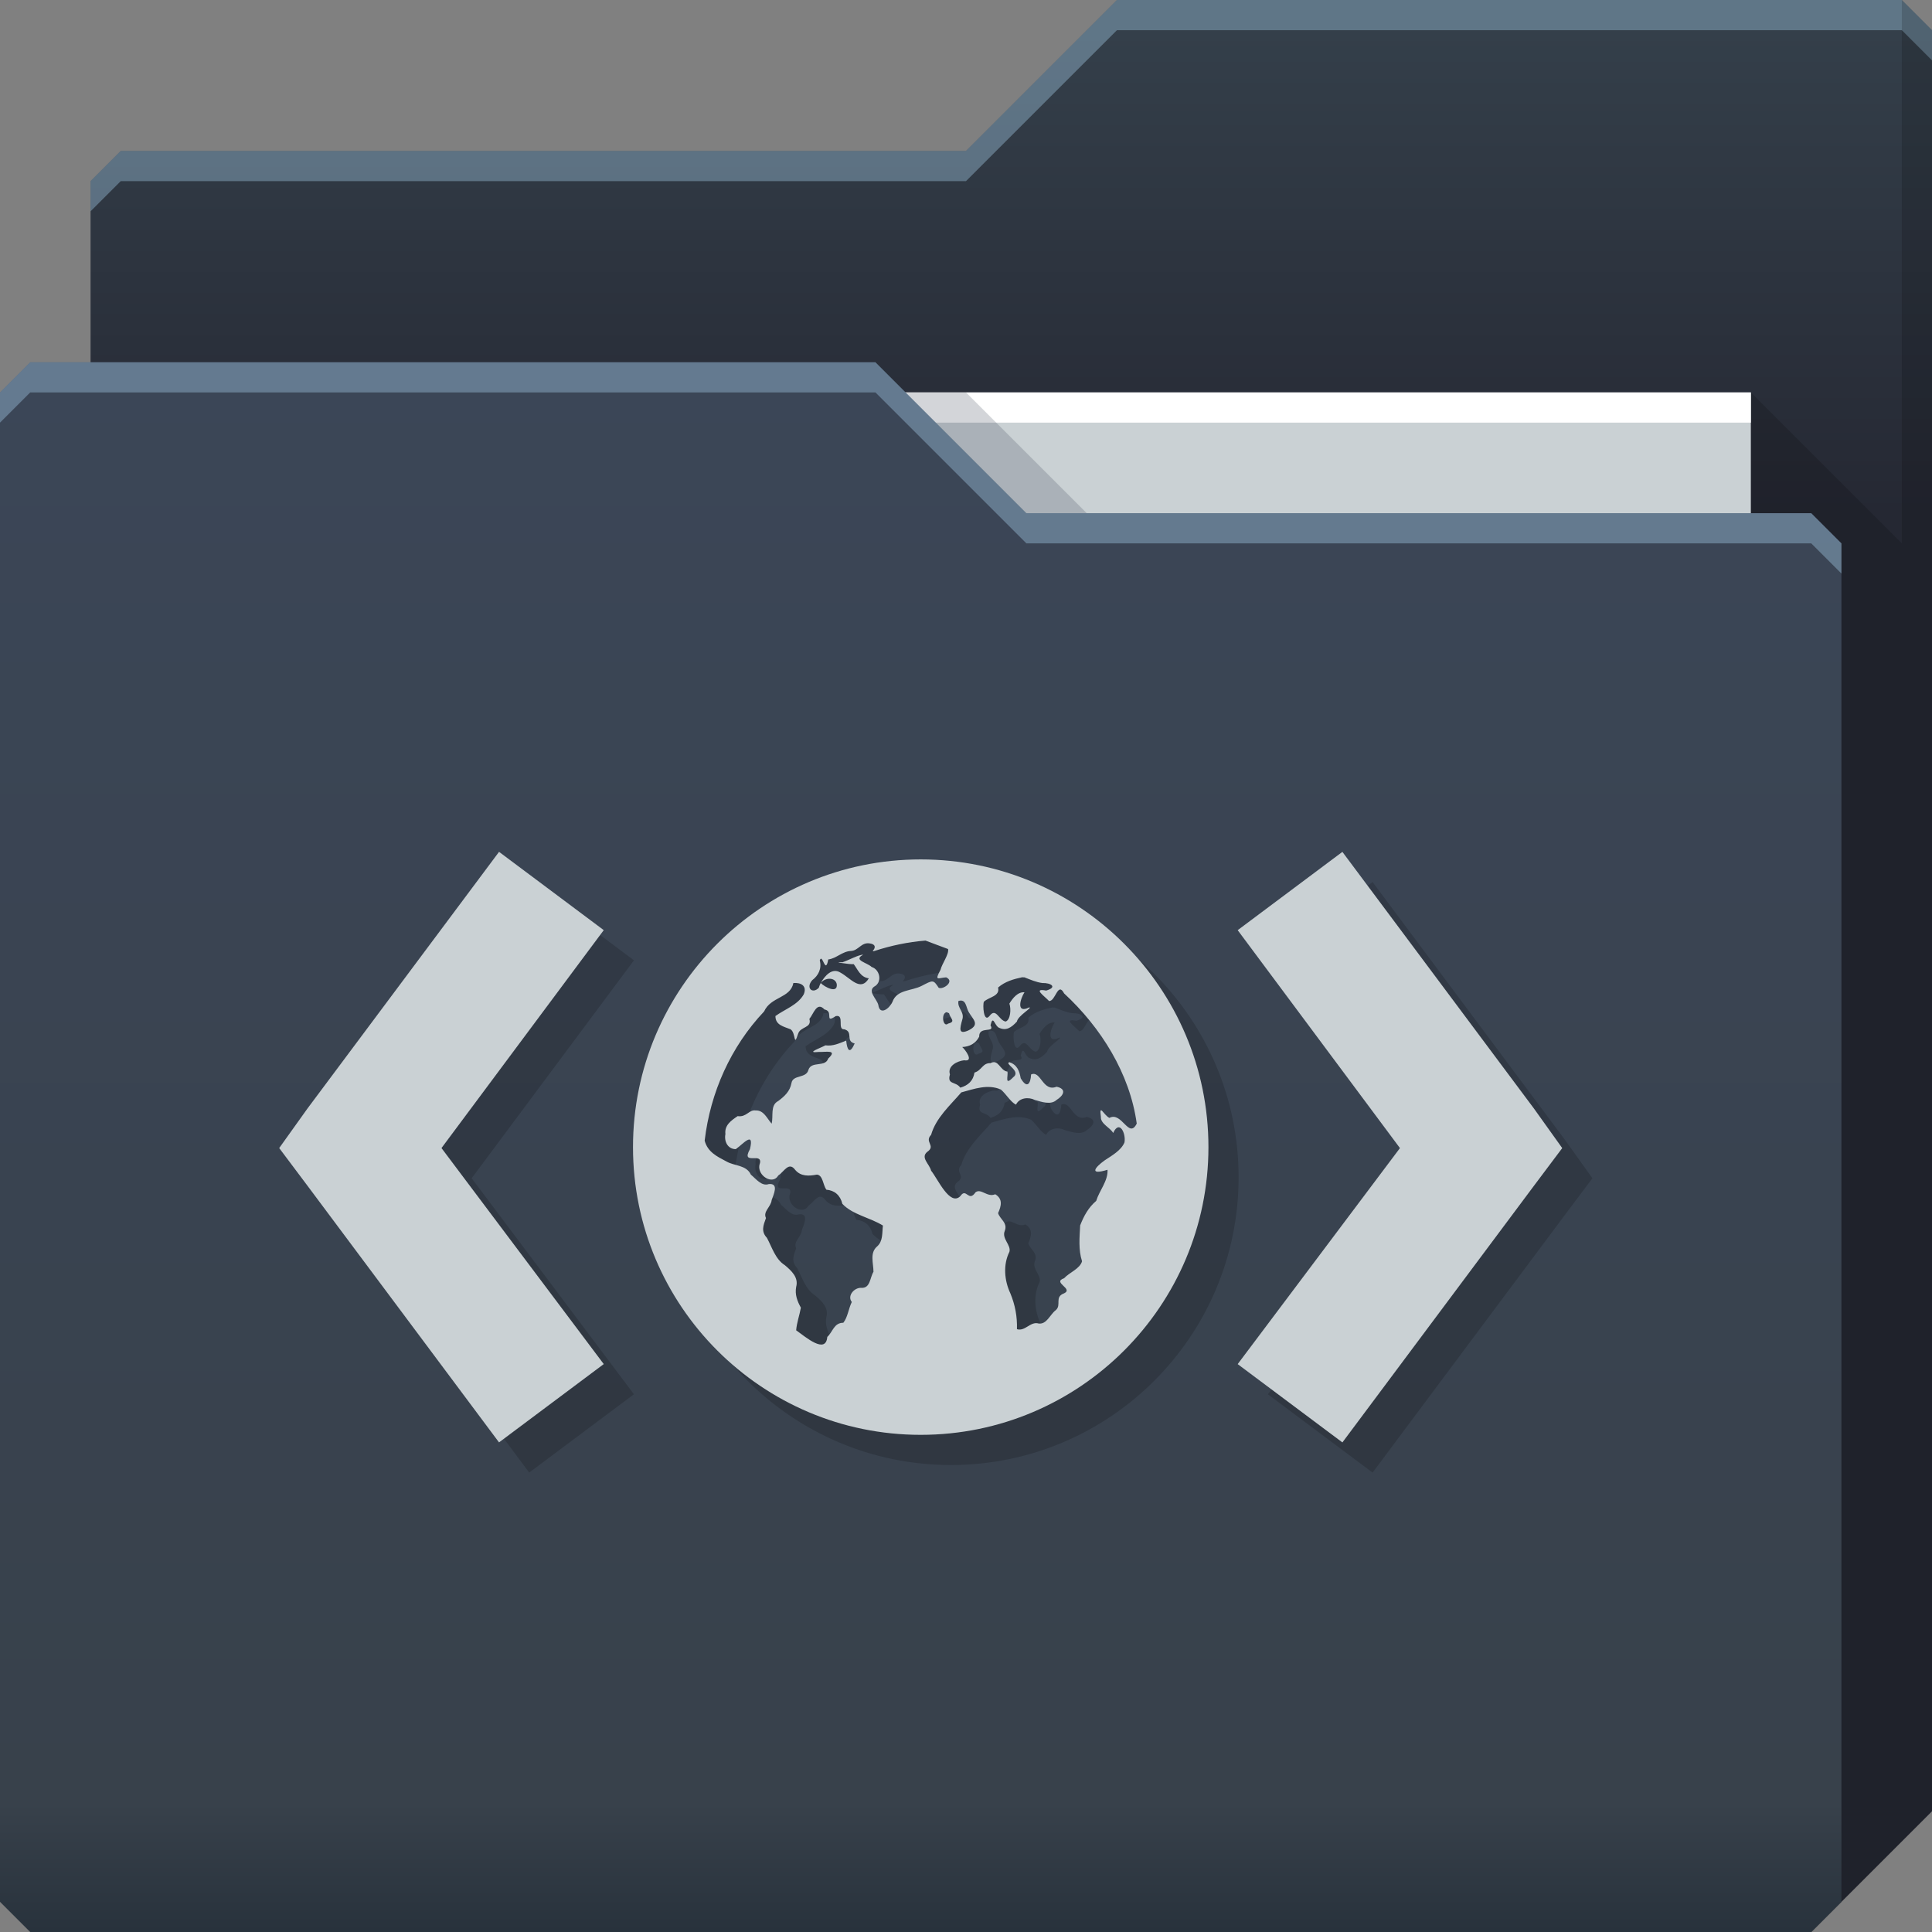 <?xml version="1.0" encoding="UTF-8" standalone="no"?>
<!-- Created with Inkscape (http://www.inkscape.org/) -->

<svg
   xmlns:dc="http://purl.org/dc/elements/1.1/"
   xmlns:cc="http://creativecommons.org/ns#"
   xmlns:rdf="http://www.w3.org/1999/02/22-rdf-syntax-ns#"
   xmlns:svg="http://www.w3.org/2000/svg"
   xmlns="http://www.w3.org/2000/svg"
   xmlns:xlink="http://www.w3.org/1999/xlink"
   xmlns:sodipodi="http://sodipodi.sourceforge.net/DTD/sodipodi-0.dtd"
   xmlns:inkscape="http://www.inkscape.org/namespaces/inkscape"
   id="svg13094"
   height="64"
   width="64"
   version="1.1"
   inkscape:version="0.48.3.1 r9886"
   sodipodi:docname="folder-html.svg"
   inkscape:export-filename="folder.png"
   inkscape:export-xdpi="90"
   inkscape:export-ydpi="90">
  <rect width="100%" height="100%" fill="#808080" stroke="none"/>
  <sodipodi:namedview
     pagecolor="#ffffff"
     bordercolor="#666666"
     borderopacity="1"
     objecttolerance="10"
     gridtolerance="10"
     guidetolerance="10"
     inkscape:pageopacity="0"
     inkscape:pageshadow="2"
     inkscape:window-width="1920"
     inkscape:window-height="1023"
     id="namedview46"
     showgrid="true"
     inkscape:snap-bbox="true"
     inkscape:bbox-paths="true"
     inkscape:bbox-nodes="true"
     inkscape:snap-bbox-edge-midpoints="true"
     inkscape:snap-bbox-midpoints="true"
     inkscape:snap-nodes="true"
     inkscape:object-paths="true"
     inkscape:snap-intersection-paths="true"
     inkscape:object-nodes="true"
     inkscape:snap-smooth-nodes="true"
     inkscape:snap-midpoints="true"
     inkscape:snap-object-midpoints="true"
     inkscape:snap-center="true"
     fit-margin-top="0"
     fit-margin-left="0"
     fit-margin-right="0"
     fit-margin-bottom="0"
     inkscape:zoom="14.75"
     inkscape:cx="36.450461"
     inkscape:cy="22.362684"
     inkscape:window-x="-10"
     inkscape:window-y="35"
     inkscape:window-maximized="1"
     inkscape:current-layer="g3045"
     showguides="true"
     inkscape:guide-bbox="true"
     inkscape:snap-page="true"
     inkscape:snap-global="true">
    <inkscape:grid
       type="xygrid"
       id="grid3023"
       empspacing="5"
       visible="true"
       enabled="true"
       snapvisiblegridlinesonly="true"
       originx="-80px"
       originy="-75px" />
  </sodipodi:namedview>
  <defs
     id="defs11">
    <linearGradient
       y2="32.976"
       x2="77.278"
       y1="48.976"
       x1="77.278"
       gradientTransform="translate(-33.625,-31.894)"
       gradientUnits="userSpaceOnUse"
       id="linearGradient4486-6"
       xlink:href="#linearGradient3841-4-5-0-0"
       inkscape:collect="always" />
    <linearGradient
       id="linearGradient3841-4-5-0-0">
      <stop
         style="stop-color:#41444b;stop-opacity:1;"
         offset="0"
         id="stop3843-9-6-5-8" />
      <stop
         style="stop-color:#5b626b;stop-opacity:1;"
         offset="1"
         id="stop3845-3-04-6-3" />
    </linearGradient>
    <linearGradient
       inkscape:collect="always"
       xlink:href="#linearGradient3969-2-2-0"
       id="linearGradient3918-8-7-1"
       gradientUnits="userSpaceOnUse"
       x1="29.875"
       y1="64.082"
       x2="29.875"
       y2="12.082" />
    <linearGradient
       id="linearGradient3969-2-2-0">
      <stop
         style="stop-color:#454a50;stop-opacity:1;"
         offset="0"
         id="stop3971-0-7-1" />
      <stop
         id="stop3977-2-3-2"
         offset="0.082"
         style="stop-color:#555d66;stop-opacity:1;" />
      <stop
         style="stop-color:#59616a;stop-opacity:1;"
         offset="0.49"
         id="stop3979-9-4-5" />
      <stop
         id="stop3981-6-2-2"
         offset="0.511"
         style="stop-color:#51585f;stop-opacity:1;" />
      <stop
         style="stop-color:#5b636b;stop-opacity:1;"
         offset="1"
         id="stop3973-1-4-7" />
    </linearGradient>
    <linearGradient
       inkscape:collect="always"
       xlink:href="#linearGradient3841-4-5-8-8"
       id="linearGradient3792"
       gradientUnits="userSpaceOnUse"
       gradientTransform="translate(-33.625,-31.894)"
       x1="77.278"
       y1="48.976"
       x2="77.278"
       y2="32.976" />
    <linearGradient
       id="linearGradient3841-4-5-8-8">
      <stop
         style="stop-color:#252833;stop-opacity:1"
         offset="0"
         id="stop3843-9-6-9-9" />
      <stop
         style="stop-color:#343f4a;stop-opacity:1"
         offset="1"
         id="stop3845-3-04-3-2" />
    </linearGradient>
    <linearGradient
       inkscape:collect="always"
       xlink:href="#linearGradient3969-2-5-1"
       id="linearGradient3784"
       gradientUnits="userSpaceOnUse"
       x1="29.875"
       y1="64.082"
       x2="29.875"
       y2="12.082" />
    <linearGradient
       id="linearGradient3969-2-5-1">
      <stop
         style="stop-color:#28323c;stop-opacity:1"
         offset="0"
         id="stop3971-0-1-6" />
      <stop
         id="stop3977-2-8-2"
         offset="0.082"
         style="stop-color:#38414b;stop-opacity:1" />
      <stop
         style="stop-color:#3b4657;stop-opacity:1"
         offset="1"
         id="stop3973-1-8-1" />
    </linearGradient>
  </defs>
  <g
     id="g3043"
     inkscape:export-filename="folder.png"
     inkscape:export-xdpi="90"
     inkscape:export-ydpi="90"
     transform="translate(-0.625,0.082)" />
  <g
     id="g3045"
     inkscape:export-filename="folder.png"
     inkscape:export-xdpi="90"
     inkscape:export-ydpi="90"
     transform="translate(0.625,-0.082)">
    <g
       id="g3043-5"
       inkscape:export-filename="folder.png"
       inkscape:export-xdpi="90"
       inkscape:export-ydpi="90"
       transform="translate(-1.25,0.165)" />
    <path
       sodipodi:nodetypes="cccccccccc"
       inkscape:connector-curvature="0"
       id="path3833"
       d="m 2.375,6.082 -10e-8,58 57,-10e-7 4,-4 0,-59 -1,-1 -26,0 -5,5 -28,1e-7 z"
       style="color:#000000;fill:url(#linearGradient3792);fill-opacity:1;fill-rule:nonzero;stroke:none;marker:none;visibility:visible;display:inline;overflow:visible;enable-background:accumulate" />
    <path
       inkscape:connector-curvature="0"
       id="path3800"
       d="m 36.375,0.082 -5,5 -28,0 -1,1 0,1 1,-1 28,0 5,-5 26,0 1,1 0,-1 -1,-1 -26,0 z"
       style="color:#000000;fill:#b6e1ff;fill-opacity:0.339;fill-rule:nonzero;stroke:none;stroke-width:1;marker:none;visibility:visible;display:inline;overflow:visible;enable-background:accumulate" />
    <path
       style="fill:#cad1d4;fill-opacity:1;fill-rule:nonzero"
       inkscape:connector-curvature="0"
       id="path3920"
       d="m 6.375,13.082 51,0 0,31 -51,0 z"
       sodipodi:nodetypes="ccccc" />
    <path
       style="fill:#000000;fill-opacity:0.163"
       inkscape:connector-curvature="0"
       d="m 57.375,13.082 0,51 2,0 4,-4 0,-59 -1,-1 0,18 z"
       id="path3802"
       sodipodi:nodetypes="cccccccc" />
    <path
       sodipodi:nodetypes="ccccc"
       style="fill:#ffffff;fill-opacity:1;fill-rule:nonzero"
       d="m 6.375,13.082 51,0 0,1 -51,0 z"
       id="path4253"
       inkscape:connector-curvature="0" />
    <path
       sodipodi:nodetypes="ccccc"
       inkscape:connector-curvature="0"
       id="path3982"
       d="m 29.375,13.082 4,4 2,0 -4,-4 z"
       style="color:#000000;fill:#3e4959;fill-opacity:0.23;fill-rule:nonzero;stroke-width:1;stroke-linecap:butt;stroke-linejoin:miter;stroke-miterlimit:4;stroke-opacity:1;stroke-dasharray:none;stroke-dashoffset:0;marker:none;visibility:visible;display:inline;overflow:visible;enable-background:accumulate" />
    <path
       inkscape:export-ydpi="90"
       inkscape:export-xdpi="90"
       sodipodi:nodetypes="ccccccccccc"
       style="color:#000000;fill:url(#linearGradient3784);fill-opacity:1;fill-rule:nonzero;stroke-width:1;stroke-linecap:butt;stroke-linejoin:miter;stroke-miterlimit:4;stroke-opacity:1;stroke-dasharray:none;stroke-dashoffset:0;marker:none;visibility:visible;display:inline;overflow:visible;enable-background:accumulate"
       inkscape:connector-curvature="0"
       d="m -0.625,13.082 0,50 1,1 59,0 1,-1 0,-45 -1,-1 -26,1e-6 -5,-5 -28,-10e-7 z"
       id="path3916" />
    <path
       inkscape:connector-curvature="0"
       id="path3046"
       d="m 0.375,12.082 -1,1 0,1 1,-1 28,0 5,5 26,0 1,1 0,-1 -1,-1 -26,0 -5,-5 -28,0 z"
       style="fill:#b6e1ff;fill-opacity:0.339;fill-rule:nonzero" />
    <path
       style="color:#000000;fill:#000000;fill-opacity:0.163;fill-rule:nonzero;stroke:none;stroke-width:1;marker:none;visibility:visible;display:inline;overflow:visible;enable-background:accumulate"
       d="m 16.906,29.301 -6.344,8.5 -0.938,1.312 0.938,1.25 6.344,8.5 3.469,-2.594 -5.375,-7.156 5.375,-7.219 -3.469,-2.594 z m 27.938,0 -3.469,2.594 5.375,7.219 -5.375,7.156 3.469,2.594 6.344,-8.5 0.938,-1.25 -0.938,-1.312 -6.344,-8.5 z m -13.969,0.25 c -5.261,0 -9.531,4.271 -9.531,9.531 0,5.261 4.271,9.531 9.531,9.531 5.261,0 9.531,-4.271 9.531,-9.531 0,-5.261 -4.271,-9.531 -9.531,-9.531 z m 0.156,2.688 c 0.246,0.097 0.504,0.185 0.75,0.281 0.036,0.175 -0.198,0.474 -0.25,0.688 -0.215,0.397 -0.069,0.263 0.188,0.25 0.299,0.138 -0.114,0.422 -0.25,0.344 -0.178,-0.274 -0.188,-0.255 -0.562,-0.062 -0.342,0.176 -0.821,0.117 -0.969,0.531 -0.102,0.227 -0.421,0.464 -0.469,0.094 -0.061,-0.213 -0.392,-0.471 -0.094,-0.625 0.231,-0.168 0.13,-0.549 -0.125,-0.625 -0.142,-0.145 -0.63,-0.224 -0.281,-0.406 -0.139,-0.009 -0.491,0.186 -0.688,0.25 -0.399,-0.029 0.226,0.075 0.375,0.062 0.134,0.176 0.22,0.434 0.5,0.469 -0.273,0.462 -0.609,-0.01 -0.938,-0.188 -0.273,-0.172 -0.511,0.089 -0.656,0.344 0.147,-0.19 0.478,-0.198 0.531,0.031 0.044,0.338 -0.399,0.104 -0.531,-0.031 -0.029,0.051 -0.046,0.104 -0.062,0.156 -0.215,0.223 -0.442,0.002 -0.219,-0.25 0.208,-0.156 0.321,-0.388 0.25,-0.656 0.089,-0.261 0.185,0.505 0.281,-0.031 0.27,-0.031 0.463,-0.269 0.75,-0.281 0.252,-0.009 0.343,-0.298 0.625,-0.25 0.234,0.033 0.172,0.179 0.094,0.25 0.023,-0.009 0.009,0.022 0.062,0 0.542,-0.178 1.12,-0.299 1.688,-0.344 z m 3.219,1.219 0.062,0 c 0.187,0.073 0.393,0.164 0.594,0.188 0.282,-0.009 0.509,0.138 0.125,0.25 -0.449,-0.084 -0.079,0.164 0.094,0.344 0.215,0.026 0.288,-0.657 0.5,-0.25 1.221,1.129 2.177,2.652 2.406,4.312 -0.263,0.528 -0.492,-0.412 -0.906,-0.188 -0.191,-0.094 -0.346,-0.5 -0.281,-0.031 -0.016,0.228 0.315,0.356 0.406,0.531 0.206,-0.455 0.429,0.011 0.375,0.312 -0.11,0.266 -0.42,0.437 -0.656,0.594 -0.34,0.244 -0.518,0.5 0.094,0.312 0.022,0.369 -0.271,0.687 -0.375,1.031 -0.259,0.221 -0.41,0.5 -0.531,0.812 -0.02,0.395 -0.063,0.801 0.062,1.188 -0.07,0.251 -0.421,0.37 -0.594,0.562 -0.411,0.141 0.324,0.342 0,0.5 -0.334,0.123 -0.071,0.389 -0.281,0.562 -0.189,0.143 -0.294,0.473 -0.562,0.438 -0.275,-0.081 -0.443,0.27 -0.719,0.188 0.012,-0.416 -0.06,-0.804 -0.219,-1.188 -0.199,-0.424 -0.245,-0.948 -0.031,-1.375 0.064,-0.222 -0.258,-0.434 -0.156,-0.688 0.112,-0.272 -0.161,-0.393 -0.219,-0.594 0.107,-0.241 0.164,-0.466 -0.094,-0.625 -0.267,0.116 -0.472,-0.211 -0.656,-0.062 -0.23,0.341 -0.304,-0.173 -0.5,0.125 -0.349,0.344 -0.744,-0.568 -0.969,-0.844 -0.051,-0.219 -0.364,-0.435 -0.125,-0.625 0.293,-0.203 -0.108,-0.325 0.125,-0.562 0.159,-0.563 0.63,-0.974 1,-1.406 0.431,-0.116 0.88,-0.285 1.312,-0.094 0.175,0.149 0.327,0.419 0.5,0.5 0.112,-0.233 0.415,-0.259 0.625,-0.156 0.218,0.064 0.533,0.175 0.719,0 0.235,-0.145 0.344,-0.366 0,-0.438 -0.461,0.186 -0.518,-0.553 -0.844,-0.406 -0.016,0.315 -0.135,0.483 -0.344,0.125 -0.042,-0.239 -0.118,-0.449 -0.375,-0.531 -0.18,0.05 0.409,0.294 0.125,0.5 -0.294,0.301 -0.162,-0.035 -0.188,-0.188 -0.25,-0.031 -0.296,-0.431 -0.562,-0.281 -0.267,-0.009 -0.287,0.241 -0.531,0.312 -0.042,0.272 -0.208,0.426 -0.469,0.5 -0.16,-0.22 -0.445,-0.087 -0.344,-0.438 -0.091,-0.282 0.245,-0.444 0.469,-0.469 0.35,0.06 0.027,-0.366 -0.062,-0.438 0.248,-0.016 0.444,-0.115 0.562,-0.344 -0.014,-0.368 0.536,-0.103 0.375,-0.375 0.078,-0.343 0.126,-0.043 0.25,0.062 0.259,0.147 0.446,0.007 0.625,-0.188 0.029,-0.193 0.534,-0.469 0.406,-0.469 -0.443,0.222 -0.295,-0.288 -0.156,-0.5 -0.224,-0.02 -0.394,0.2 -0.5,0.375 0.062,0.171 0.04,0.54 -0.125,0.594 -0.228,-0.043 -0.315,-0.474 -0.531,-0.188 -0.202,0.254 -0.233,-0.374 -0.188,-0.469 0.168,-0.16 0.541,-0.177 0.469,-0.469 0.232,-0.203 0.519,-0.282 0.812,-0.344 z m -7.594,0.188 c 0.262,-0.021 0.459,0.1 0.344,0.375 -0.198,0.354 -0.631,0.494 -0.938,0.719 0,0.301 0.271,0.346 0.5,0.438 0.186,0.119 0.095,0.622 0.25,0.156 0.07,-0.258 0.464,-0.185 0.375,-0.5 0.139,-0.164 0.245,-0.588 0.5,-0.312 0.323,0.06 -0.022,0.482 0.375,0.219 0.303,-0.06 0.033,0.454 0.281,0.438 0.312,0.082 0.027,0.394 0.344,0.469 -0.163,0.372 -0.249,0.225 -0.281,-0.094 -0.234,0.09 -0.433,0.19 -0.688,0.156 -0.172,0.094 -0.677,0.266 -0.219,0.219 0.232,0.009 0.637,-0.086 0.312,0.219 -0.103,0.301 -0.556,0.07 -0.656,0.375 -0.072,0.292 -0.513,0.149 -0.562,0.438 -0.05,0.275 -0.228,0.435 -0.438,0.594 -0.274,0.138 -0.154,0.502 -0.219,0.75 -0.155,-0.174 -0.258,-0.451 -0.531,-0.438 -0.217,-0.033 -0.303,0.233 -0.594,0.188 -0.217,0.146 -0.44,0.301 -0.406,0.594 -0.048,0.243 0.077,0.5 0.344,0.5 0.219,-0.147 0.623,-0.637 0.469,0 -0.324,0.584 0.492,0.035 0.312,0.531 -0.061,0.357 0.442,0.662 0.625,0.344 0.195,-0.129 0.35,-0.476 0.562,-0.188 0.188,0.224 0.46,0.206 0.719,0.156 0.201,0.019 0.198,0.339 0.312,0.5 0.272,0.021 0.464,0.185 0.531,0.469 0.344,0.363 0.909,0.45 1.344,0.719 -0.03,0.239 0.007,0.512 -0.188,0.688 -0.258,0.215 -0.125,0.557 -0.125,0.844 -0.121,0.196 -0.103,0.554 -0.406,0.531 -0.237,-0.009 -0.471,0.269 -0.312,0.469 -0.108,0.217 -0.136,0.51 -0.281,0.688 -0.313,8.3e-4 -0.345,0.301 -0.531,0.469 -0.049,0.581 -0.705,0.013 -1.031,-0.219 0.018,-0.245 0.112,-0.501 0.156,-0.75 -0.122,-0.222 -0.202,-0.434 -0.156,-0.688 0.086,-0.313 -0.155,-0.534 -0.375,-0.719 -0.314,-0.196 -0.425,-0.594 -0.594,-0.906 -0.2,-0.213 -0.121,-0.41 -0.031,-0.656 -0.107,-0.217 0.166,-0.368 0.188,-0.594 0.06,-0.179 0.254,-0.566 -0.094,-0.531 -0.24,0.083 -0.426,-0.175 -0.594,-0.312 -0.15,-0.326 -0.544,-0.282 -0.812,-0.438 -0.315,-0.166 -0.62,-0.313 -0.719,-0.688 0.187,-1.595 0.863,-3.11 1.969,-4.281 0.225,-0.496 0.867,-0.435 0.969,-0.938 z m 5.469,0.594 c 0.263,-0.077 0.243,0.209 0.344,0.375 0.149,0.249 0.37,0.404 0,0.594 -0.356,0.166 -0.298,-0.058 -0.219,-0.344 0.09,-0.26 -0.171,-0.381 -0.125,-0.625 z m -0.406,0.375 c 0.026,-0.009 0.057,0.02 0.094,0.031 0.042,0.181 0.239,0.277 -0.031,0.344 -0.162,0.142 -0.245,-0.317 -0.062,-0.375 z"
       id="path3033"
       inkscape:connector-curvature="0" />
    <path
       id="path3133"
       d="m 15.906,28.301 -6.344,8.5 -0.938,1.312 0.938,1.25 6.344,8.5 3.469,-2.594 -5.375,-7.156 5.375,-7.219 -3.469,-2.594 z m 27.938,0 -3.469,2.594 5.375,7.219 -5.375,7.156 3.469,2.594 6.344,-8.5 0.938,-1.25 -0.938,-1.312 -6.344,-8.5 z m -13.969,0.25 c -5.261,0 -9.531,4.271 -9.531,9.531 0,5.261 4.271,9.531 9.531,9.531 5.261,0 9.531,-4.271 9.531,-9.531 0,-5.261 -4.271,-9.531 -9.531,-9.531 z m 0.156,2.688 c 0.246,0.097 0.504,0.185 0.75,0.281 0.036,0.175 -0.198,0.474 -0.25,0.688 -0.215,0.397 -0.069,0.263 0.188,0.25 0.299,0.138 -0.114,0.422 -0.25,0.344 -0.178,-0.274 -0.188,-0.255 -0.562,-0.062 -0.342,0.176 -0.821,0.117 -0.969,0.531 -0.102,0.227 -0.421,0.464 -0.469,0.094 -0.061,-0.213 -0.392,-0.471 -0.094,-0.625 0.231,-0.168 0.13,-0.549 -0.125,-0.625 -0.142,-0.145 -0.63,-0.224 -0.281,-0.406 -0.139,-0.009 -0.491,0.186 -0.688,0.25 -0.399,-0.029 0.226,0.075 0.375,0.062 0.134,0.176 0.22,0.434 0.5,0.469 -0.273,0.462 -0.609,-0.01 -0.938,-0.188 -0.273,-0.172 -0.511,0.089 -0.656,0.344 0.147,-0.19 0.478,-0.198 0.531,0.031 0.044,0.338 -0.399,0.104 -0.531,-0.031 -0.029,0.051 -0.046,0.104 -0.062,0.156 -0.215,0.223 -0.442,0.002 -0.219,-0.25 0.208,-0.156 0.321,-0.388 0.25,-0.656 0.089,-0.261 0.185,0.505 0.281,-0.031 0.27,-0.031 0.463,-0.269 0.75,-0.281 0.252,-0.009 0.343,-0.298 0.625,-0.25 0.234,0.033 0.172,0.179 0.094,0.25 0.023,-0.009 0.009,0.022 0.062,0 0.542,-0.178 1.12,-0.299 1.688,-0.344 z m 3.219,1.219 0.062,0 c 0.187,0.073 0.393,0.164 0.594,0.188 0.282,-0.009 0.509,0.138 0.125,0.25 -0.449,-0.084 -0.079,0.164 0.094,0.344 0.215,0.026 0.288,-0.657 0.5,-0.25 1.221,1.129 2.177,2.652 2.406,4.312 -0.263,0.528 -0.492,-0.412 -0.906,-0.188 -0.191,-0.094 -0.346,-0.5 -0.281,-0.031 -0.016,0.228 0.315,0.356 0.406,0.531 0.206,-0.455 0.429,0.011 0.375,0.312 -0.11,0.266 -0.42,0.437 -0.656,0.594 -0.34,0.244 -0.518,0.5 0.094,0.312 0.022,0.369 -0.271,0.687 -0.375,1.031 -0.259,0.221 -0.41,0.5 -0.531,0.812 -0.02,0.395 -0.063,0.801 0.062,1.188 -0.07,0.251 -0.421,0.37 -0.594,0.562 -0.411,0.141 0.324,0.342 0,0.5 -0.334,0.123 -0.071,0.389 -0.281,0.562 -0.189,0.143 -0.294,0.473 -0.562,0.438 -0.275,-0.081 -0.443,0.27 -0.719,0.188 0.012,-0.416 -0.06,-0.804 -0.219,-1.188 -0.199,-0.424 -0.245,-0.948 -0.031,-1.375 0.064,-0.222 -0.258,-0.434 -0.156,-0.688 0.112,-0.272 -0.161,-0.393 -0.219,-0.594 0.107,-0.241 0.164,-0.466 -0.094,-0.625 -0.267,0.116 -0.472,-0.211 -0.656,-0.062 -0.23,0.341 -0.304,-0.173 -0.5,0.125 -0.349,0.344 -0.744,-0.568 -0.969,-0.844 -0.051,-0.219 -0.364,-0.435 -0.125,-0.625 0.293,-0.203 -0.108,-0.325 0.125,-0.562 0.159,-0.563 0.63,-0.974 1,-1.406 0.431,-0.116 0.88,-0.285 1.312,-0.094 0.175,0.149 0.327,0.419 0.5,0.5 0.112,-0.233 0.415,-0.259 0.625,-0.156 0.218,0.064 0.533,0.175 0.719,0 0.235,-0.145 0.344,-0.366 0,-0.438 -0.461,0.186 -0.518,-0.553 -0.844,-0.406 -0.016,0.315 -0.135,0.483 -0.344,0.125 -0.042,-0.239 -0.118,-0.449 -0.375,-0.531 -0.18,0.05 0.409,0.294 0.125,0.5 -0.294,0.301 -0.162,-0.035 -0.188,-0.188 -0.25,-0.031 -0.296,-0.431 -0.562,-0.281 -0.267,-0.009 -0.287,0.241 -0.531,0.312 -0.042,0.272 -0.208,0.426 -0.469,0.5 -0.16,-0.22 -0.445,-0.087 -0.344,-0.438 -0.091,-0.282 0.245,-0.444 0.469,-0.469 0.35,0.06 0.027,-0.366 -0.062,-0.438 0.248,-0.016 0.444,-0.115 0.562,-0.344 -0.014,-0.368 0.536,-0.103 0.375,-0.375 0.078,-0.343 0.126,-0.043 0.25,0.062 0.259,0.147 0.446,0.007 0.625,-0.188 0.029,-0.193 0.534,-0.469 0.406,-0.469 -0.443,0.222 -0.295,-0.288 -0.156,-0.5 -0.224,-0.02 -0.394,0.2 -0.5,0.375 0.062,0.171 0.04,0.54 -0.125,0.594 -0.228,-0.043 -0.315,-0.474 -0.531,-0.188 -0.202,0.254 -0.233,-0.374 -0.188,-0.469 0.168,-0.16 0.541,-0.177 0.469,-0.469 0.232,-0.203 0.519,-0.282 0.812,-0.344 z m -7.594,0.188 c 0.262,-0.021 0.459,0.1 0.344,0.375 -0.198,0.354 -0.631,0.494 -0.938,0.719 0,0.301 0.271,0.346 0.5,0.438 0.186,0.119 0.095,0.622 0.25,0.156 0.07,-0.258 0.464,-0.185 0.375,-0.5 0.139,-0.164 0.245,-0.588 0.5,-0.312 0.323,0.06 -0.022,0.482 0.375,0.219 0.303,-0.06 0.033,0.454 0.281,0.438 0.312,0.082 0.027,0.394 0.344,0.469 -0.163,0.372 -0.249,0.225 -0.281,-0.094 -0.234,0.09 -0.433,0.19 -0.688,0.156 -0.172,0.094 -0.677,0.266 -0.219,0.219 0.232,0.009 0.637,-0.086 0.312,0.219 -0.103,0.301 -0.556,0.07 -0.656,0.375 -0.072,0.292 -0.513,0.149 -0.562,0.438 -0.05,0.275 -0.228,0.435 -0.438,0.594 -0.274,0.138 -0.154,0.502 -0.219,0.75 -0.155,-0.174 -0.258,-0.451 -0.531,-0.438 -0.217,-0.033 -0.303,0.233 -0.594,0.188 -0.217,0.146 -0.44,0.301 -0.406,0.594 -0.048,0.243 0.077,0.5 0.344,0.5 0.219,-0.147 0.623,-0.637 0.469,0 -0.324,0.584 0.492,0.035 0.312,0.531 -0.061,0.357 0.442,0.662 0.625,0.344 0.195,-0.129 0.35,-0.476 0.562,-0.188 0.188,0.224 0.46,0.206 0.719,0.156 0.201,0.019 0.198,0.339 0.312,0.5 0.272,0.021 0.464,0.185 0.531,0.469 0.344,0.363 0.909,0.45 1.344,0.719 -0.03,0.239 0.007,0.512 -0.188,0.688 -0.258,0.215 -0.125,0.557 -0.125,0.844 -0.121,0.196 -0.103,0.554 -0.406,0.531 -0.237,-0.009 -0.471,0.269 -0.312,0.469 -0.108,0.217 -0.136,0.51 -0.281,0.688 -0.313,8.3e-4 -0.345,0.301 -0.531,0.469 -0.049,0.581 -0.705,0.013 -1.031,-0.219 0.018,-0.245 0.112,-0.501 0.156,-0.75 -0.122,-0.222 -0.202,-0.434 -0.156,-0.688 0.086,-0.313 -0.155,-0.534 -0.375,-0.719 -0.314,-0.196 -0.425,-0.594 -0.594,-0.906 -0.2,-0.213 -0.121,-0.41 -0.031,-0.656 -0.107,-0.217 0.166,-0.368 0.188,-0.594 0.06,-0.179 0.254,-0.566 -0.094,-0.531 -0.24,0.083 -0.426,-0.175 -0.594,-0.312 -0.15,-0.326 -0.544,-0.282 -0.812,-0.438 -0.315,-0.166 -0.62,-0.313 -0.719,-0.688 0.187,-1.595 0.863,-3.11 1.969,-4.281 0.225,-0.496 0.867,-0.435 0.969,-0.938 z m 5.469,0.594 c 0.263,-0.077 0.243,0.209 0.344,0.375 0.149,0.249 0.37,0.404 0,0.594 -0.356,0.166 -0.298,-0.058 -0.219,-0.344 0.09,-0.26 -0.171,-0.381 -0.125,-0.625 z m -0.406,0.375 c 0.026,-0.009 0.057,0.02 0.094,0.031 0.042,0.181 0.239,0.277 -0.031,0.344 -0.162,0.142 -0.245,-0.317 -0.062,-0.375 z"
       style="color:#000000;fill:#cad1d4;fill-opacity:1;fill-rule:nonzero;stroke:none;stroke-width:1;marker:none;visibility:visible;display:inline;overflow:visible;enable-background:accumulate"
       inkscape:connector-curvature="0" />
  </g>
</svg>
